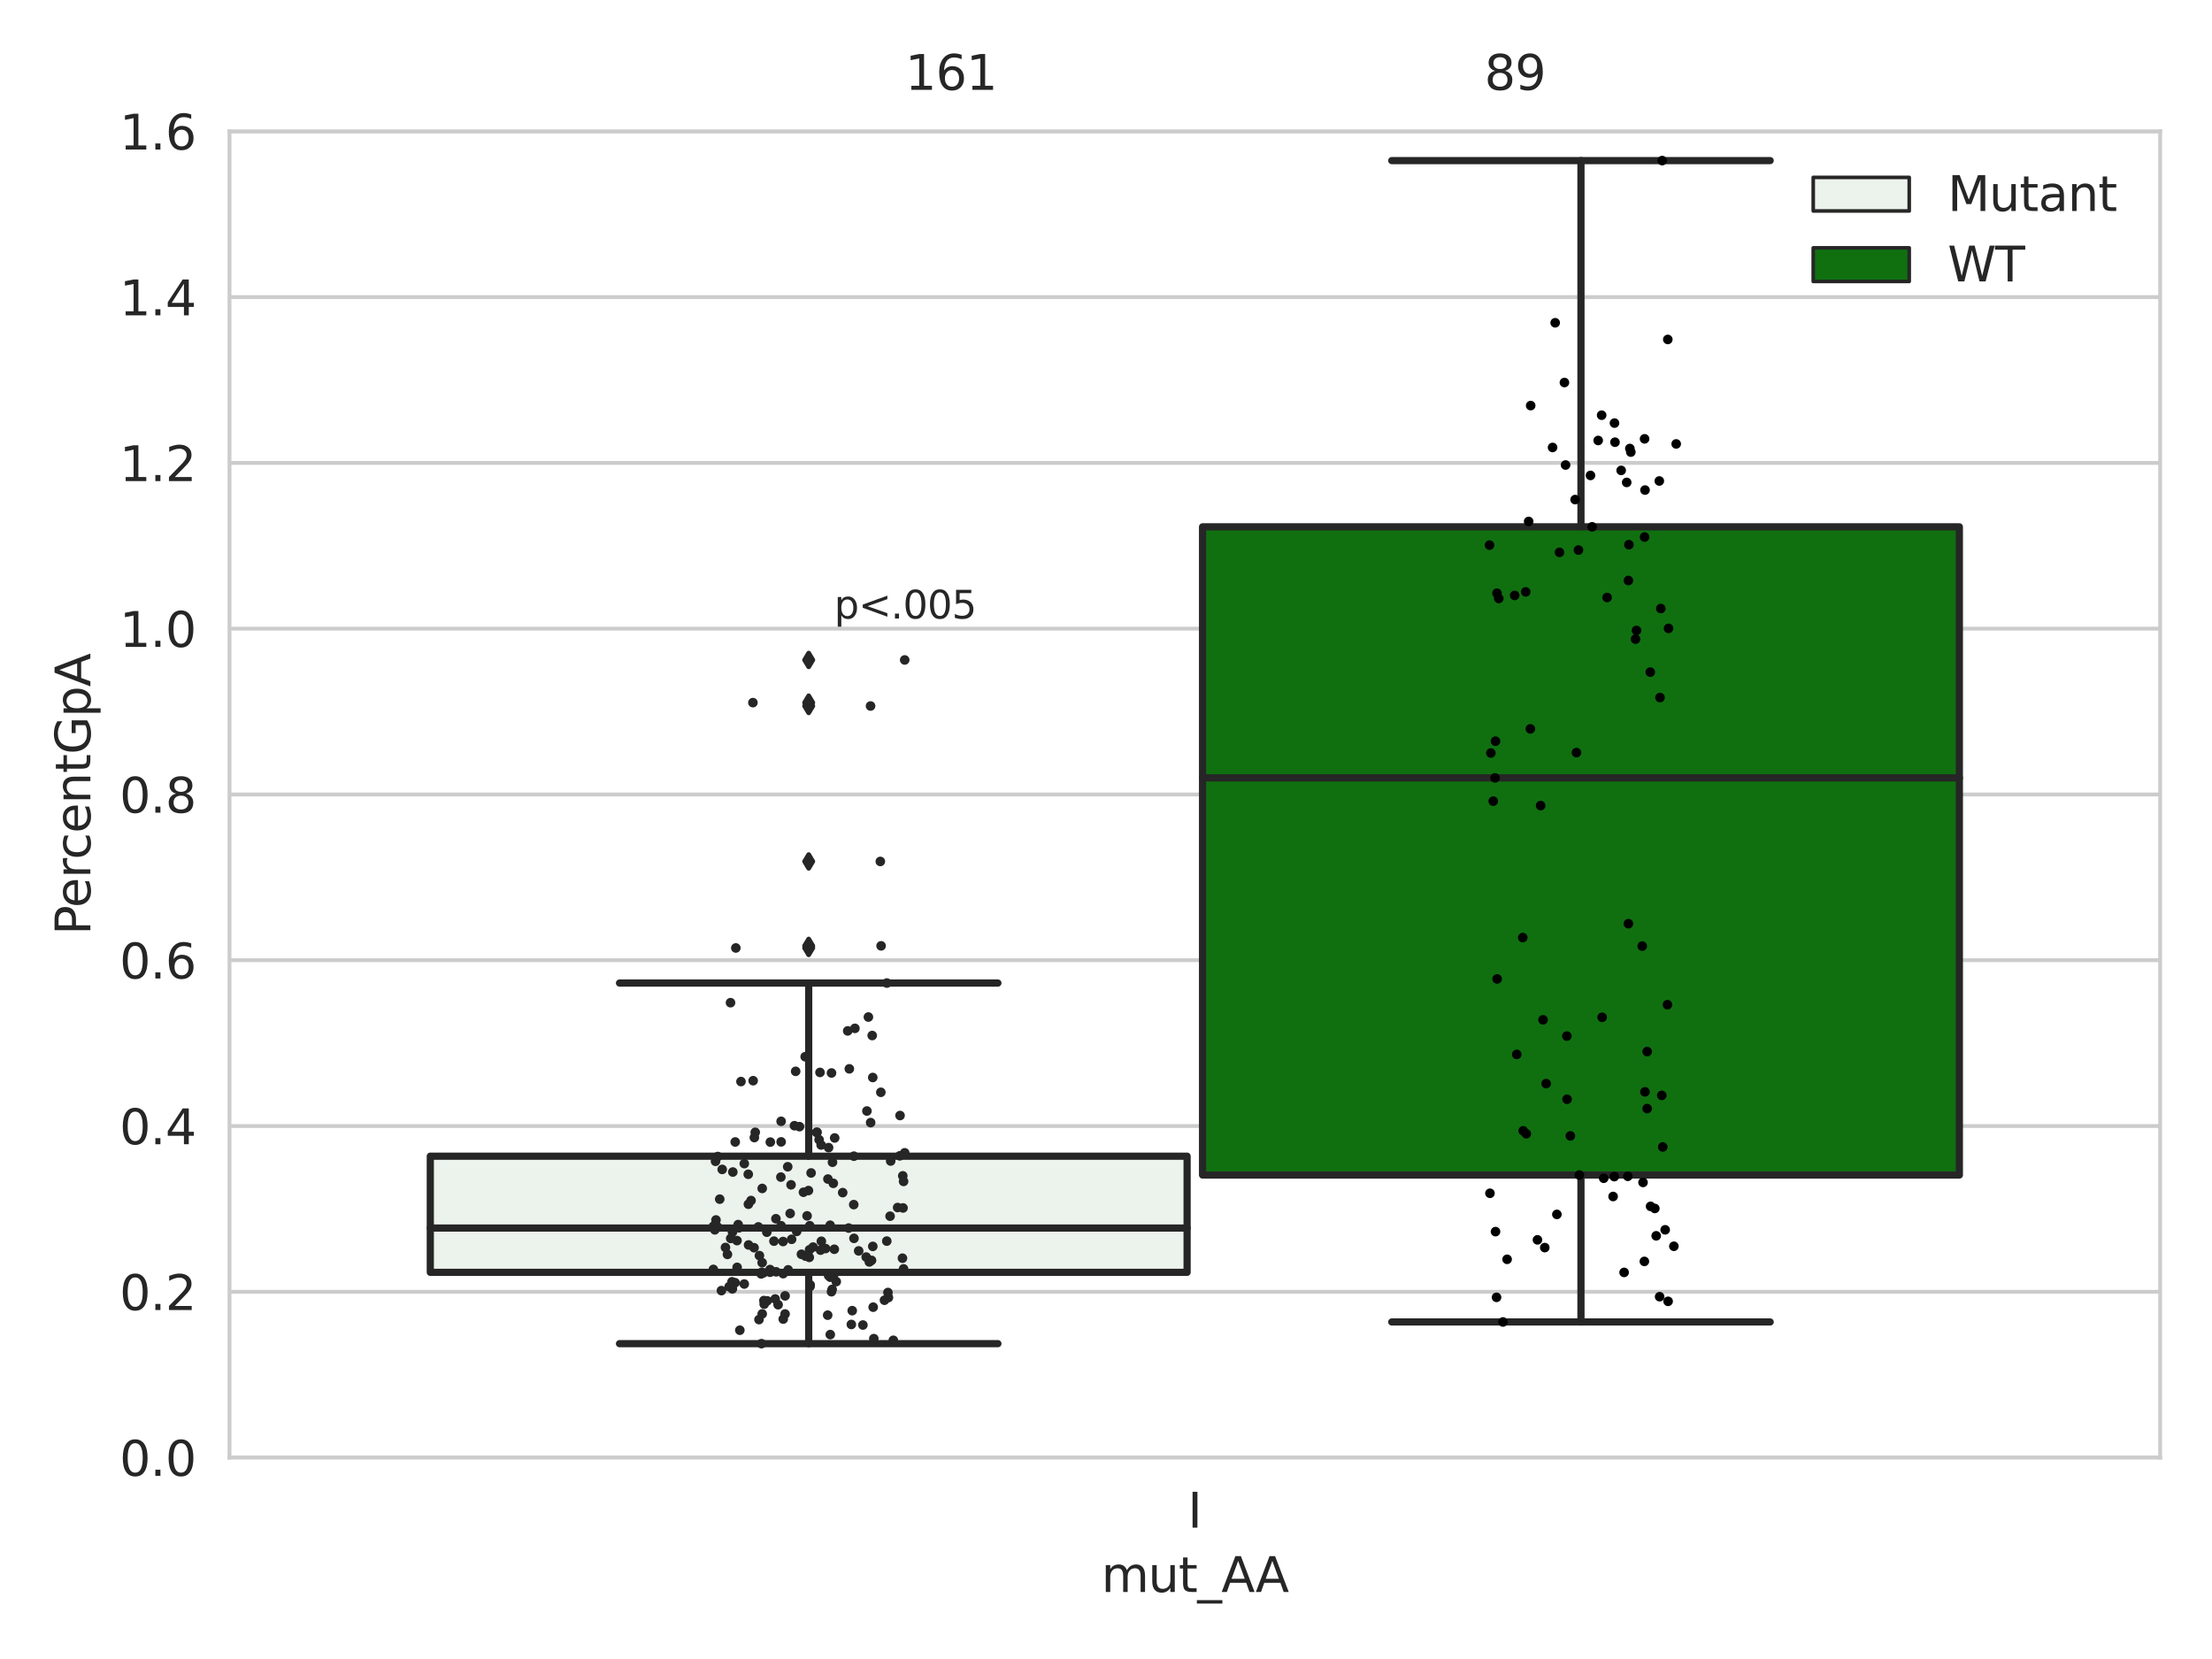 <?xml version="1.0" encoding="utf-8" standalone="no"?>
<!DOCTYPE svg PUBLIC "-//W3C//DTD SVG 1.1//EN"
  "http://www.w3.org/Graphics/SVG/1.1/DTD/svg11.dtd">
<svg xmlns:xlink="http://www.w3.org/1999/xlink" width="460.8pt" height="345.6pt" viewBox="0 0 460.8 345.6" xmlns="http://www.w3.org/2000/svg" version="1.1">
 <defs>
  <style type="text/css">*{stroke-linejoin: round; stroke-linecap: butt}</style>
 </defs>
 <g id="figure_1">
  <g id="patch_1">
   <path d="M 0 345.6 
L 460.8 345.6 
L 460.8 0 
L 0 0 
z
" style="fill: #ffffff"/>
  </g>
  <g id="axes_1">
   <g id="patch_2">
    <path d="M 47.81 303.64 
L 450 303.64 
L 450 27.354 
L 47.81 27.354 
z
" style="fill: #ffffff"/>
   </g>
   <g id="matplotlib.axis_1">
    <g id="xtick_1">
     <g id="text_1">
      <!-- I -->
      <g style="fill: #262626" transform="translate(247.43 318.238)scale(0.1 -0.1)">
       <defs>
        <path id="DejaVuSans-49" d="M 628 4666 
L 1259 4666 
L 1259 0 
L 628 0 
L 628 4666 
z
" transform="scale(0.016)"/>
       </defs>
       <use xlink:href="#DejaVuSans-49"/>
      </g>
     </g>
    </g>
    <g id="text_2">
     <!-- mut_AA -->
     <g style="fill: #262626" transform="translate(229.428 331.638)scale(0.1 -0.1)">
      <defs>
       <path id="DejaVuSans-6d" d="M 3328 2828 
Q 3544 3216 3844 3400 
Q 4144 3584 4550 3584 
Q 5097 3584 5394 3201 
Q 5691 2819 5691 2113 
L 5691 0 
L 5113 0 
L 5113 2094 
Q 5113 2597 4934 2840 
Q 4756 3084 4391 3084 
Q 3944 3084 3684 2787 
Q 3425 2491 3425 1978 
L 3425 0 
L 2847 0 
L 2847 2094 
Q 2847 2600 2669 2842 
Q 2491 3084 2119 3084 
Q 1678 3084 1418 2786 
Q 1159 2488 1159 1978 
L 1159 0 
L 581 0 
L 581 3500 
L 1159 3500 
L 1159 2956 
Q 1356 3278 1631 3431 
Q 1906 3584 2284 3584 
Q 2666 3584 2933 3390 
Q 3200 3197 3328 2828 
z
" transform="scale(0.016)"/>
       <path id="DejaVuSans-75" d="M 544 1381 
L 544 3500 
L 1119 3500 
L 1119 1403 
Q 1119 906 1312 657 
Q 1506 409 1894 409 
Q 2359 409 2629 706 
Q 2900 1003 2900 1516 
L 2900 3500 
L 3475 3500 
L 3475 0 
L 2900 0 
L 2900 538 
Q 2691 219 2414 64 
Q 2138 -91 1772 -91 
Q 1169 -91 856 284 
Q 544 659 544 1381 
z
M 1991 3584 
L 1991 3584 
z
" transform="scale(0.016)"/>
       <path id="DejaVuSans-74" d="M 1172 4494 
L 1172 3500 
L 2356 3500 
L 2356 3053 
L 1172 3053 
L 1172 1153 
Q 1172 725 1289 603 
Q 1406 481 1766 481 
L 2356 481 
L 2356 0 
L 1766 0 
Q 1100 0 847 248 
Q 594 497 594 1153 
L 594 3053 
L 172 3053 
L 172 3500 
L 594 3500 
L 594 4494 
L 1172 4494 
z
" transform="scale(0.016)"/>
       <path id="DejaVuSans-5f" d="M 3263 -1063 
L 3263 -1509 
L -63 -1509 
L -63 -1063 
L 3263 -1063 
z
" transform="scale(0.016)"/>
       <path id="DejaVuSans-41" d="M 2188 4044 
L 1331 1722 
L 3047 1722 
L 2188 4044 
z
M 1831 4666 
L 2547 4666 
L 4325 0 
L 3669 0 
L 3244 1197 
L 1141 1197 
L 716 0 
L 50 0 
L 1831 4666 
z
" transform="scale(0.016)"/>
      </defs>
      <use xlink:href="#DejaVuSans-6d"/>
      <use xlink:href="#DejaVuSans-75" x="97.412"/>
      <use xlink:href="#DejaVuSans-74" x="160.791"/>
      <use xlink:href="#DejaVuSans-5f" x="200"/>
      <use xlink:href="#DejaVuSans-41" x="250"/>
      <use xlink:href="#DejaVuSans-41" x="321.158"/>
     </g>
    </g>
   </g>
   <g id="matplotlib.axis_2">
    <g id="ytick_1">
     <g id="line2d_1">
      <path d="M 47.81 303.64 
L 450 303.64 
" clip-path="url(#pbbc60eb55d)" style="fill: none; stroke: #cccccc; stroke-width: 0.8; stroke-linecap: round"/>
     </g>
     <g id="text_3">
      <!-- 0.0 -->
      <g style="fill: #262626" transform="translate(24.907 307.439)scale(0.1 -0.1)">
       <defs>
        <path id="DejaVuSans-30" d="M 2034 4250 
Q 1547 4250 1301 3770 
Q 1056 3291 1056 2328 
Q 1056 1369 1301 889 
Q 1547 409 2034 409 
Q 2525 409 2770 889 
Q 3016 1369 3016 2328 
Q 3016 3291 2770 3770 
Q 2525 4250 2034 4250 
z
M 2034 4750 
Q 2819 4750 3233 4129 
Q 3647 3509 3647 2328 
Q 3647 1150 3233 529 
Q 2819 -91 2034 -91 
Q 1250 -91 836 529 
Q 422 1150 422 2328 
Q 422 3509 836 4129 
Q 1250 4750 2034 4750 
z
" transform="scale(0.016)"/>
        <path id="DejaVuSans-2e" d="M 684 794 
L 1344 794 
L 1344 0 
L 684 0 
L 684 794 
z
" transform="scale(0.016)"/>
       </defs>
       <use xlink:href="#DejaVuSans-30"/>
       <use xlink:href="#DejaVuSans-2e" x="63.623"/>
       <use xlink:href="#DejaVuSans-30" x="95.41"/>
      </g>
     </g>
    </g>
    <g id="ytick_2">
     <g id="line2d_2">
      <path d="M 47.81 269.104 
L 450 269.104 
" clip-path="url(#pbbc60eb55d)" style="fill: none; stroke: #cccccc; stroke-width: 0.8; stroke-linecap: round"/>
     </g>
     <g id="text_4">
      <!-- 0.2 -->
      <g style="fill: #262626" transform="translate(24.907 272.903)scale(0.1 -0.1)">
       <defs>
        <path id="DejaVuSans-32" d="M 1228 531 
L 3431 531 
L 3431 0 
L 469 0 
L 469 531 
Q 828 903 1448 1529 
Q 2069 2156 2228 2338 
Q 2531 2678 2651 2914 
Q 2772 3150 2772 3378 
Q 2772 3750 2511 3984 
Q 2250 4219 1831 4219 
Q 1534 4219 1204 4116 
Q 875 4013 500 3803 
L 500 4441 
Q 881 4594 1212 4672 
Q 1544 4750 1819 4750 
Q 2544 4750 2975 4387 
Q 3406 4025 3406 3419 
Q 3406 3131 3298 2873 
Q 3191 2616 2906 2266 
Q 2828 2175 2409 1742 
Q 1991 1309 1228 531 
z
" transform="scale(0.016)"/>
       </defs>
       <use xlink:href="#DejaVuSans-30"/>
       <use xlink:href="#DejaVuSans-2e" x="63.623"/>
       <use xlink:href="#DejaVuSans-32" x="95.41"/>
      </g>
     </g>
    </g>
    <g id="ytick_3">
     <g id="line2d_3">
      <path d="M 47.81 234.568 
L 450 234.568 
" clip-path="url(#pbbc60eb55d)" style="fill: none; stroke: #cccccc; stroke-width: 0.8; stroke-linecap: round"/>
     </g>
     <g id="text_5">
      <!-- 0.4 -->
      <g style="fill: #262626" transform="translate(24.907 238.368)scale(0.1 -0.1)">
       <defs>
        <path id="DejaVuSans-34" d="M 2419 4116 
L 825 1625 
L 2419 1625 
L 2419 4116 
z
M 2253 4666 
L 3047 4666 
L 3047 1625 
L 3713 1625 
L 3713 1100 
L 3047 1100 
L 3047 0 
L 2419 0 
L 2419 1100 
L 313 1100 
L 313 1709 
L 2253 4666 
z
" transform="scale(0.016)"/>
       </defs>
       <use xlink:href="#DejaVuSans-30"/>
       <use xlink:href="#DejaVuSans-2e" x="63.623"/>
       <use xlink:href="#DejaVuSans-34" x="95.41"/>
      </g>
     </g>
    </g>
    <g id="ytick_4">
     <g id="line2d_4">
      <path d="M 47.81 200.033 
L 450 200.033 
" clip-path="url(#pbbc60eb55d)" style="fill: none; stroke: #cccccc; stroke-width: 0.8; stroke-linecap: round"/>
     </g>
     <g id="text_6">
      <!-- 0.6 -->
      <g style="fill: #262626" transform="translate(24.907 203.832)scale(0.1 -0.1)">
       <defs>
        <path id="DejaVuSans-36" d="M 2113 2584 
Q 1688 2584 1439 2293 
Q 1191 2003 1191 1497 
Q 1191 994 1439 701 
Q 1688 409 2113 409 
Q 2538 409 2786 701 
Q 3034 994 3034 1497 
Q 3034 2003 2786 2293 
Q 2538 2584 2113 2584 
z
M 3366 4563 
L 3366 3988 
Q 3128 4100 2886 4159 
Q 2644 4219 2406 4219 
Q 1781 4219 1451 3797 
Q 1122 3375 1075 2522 
Q 1259 2794 1537 2939 
Q 1816 3084 2150 3084 
Q 2853 3084 3261 2657 
Q 3669 2231 3669 1497 
Q 3669 778 3244 343 
Q 2819 -91 2113 -91 
Q 1303 -91 875 529 
Q 447 1150 447 2328 
Q 447 3434 972 4092 
Q 1497 4750 2381 4750 
Q 2619 4750 2861 4703 
Q 3103 4656 3366 4563 
z
" transform="scale(0.016)"/>
       </defs>
       <use xlink:href="#DejaVuSans-30"/>
       <use xlink:href="#DejaVuSans-2e" x="63.623"/>
       <use xlink:href="#DejaVuSans-36" x="95.41"/>
      </g>
     </g>
    </g>
    <g id="ytick_5">
     <g id="line2d_5">
      <path d="M 47.81 165.497 
L 450 165.497 
" clip-path="url(#pbbc60eb55d)" style="fill: none; stroke: #cccccc; stroke-width: 0.8; stroke-linecap: round"/>
     </g>
     <g id="text_7">
      <!-- 0.8 -->
      <g style="fill: #262626" transform="translate(24.907 169.296)scale(0.1 -0.1)">
       <defs>
        <path id="DejaVuSans-38" d="M 2034 2216 
Q 1584 2216 1326 1975 
Q 1069 1734 1069 1313 
Q 1069 891 1326 650 
Q 1584 409 2034 409 
Q 2484 409 2743 651 
Q 3003 894 3003 1313 
Q 3003 1734 2745 1975 
Q 2488 2216 2034 2216 
z
M 1403 2484 
Q 997 2584 770 2862 
Q 544 3141 544 3541 
Q 544 4100 942 4425 
Q 1341 4750 2034 4750 
Q 2731 4750 3128 4425 
Q 3525 4100 3525 3541 
Q 3525 3141 3298 2862 
Q 3072 2584 2669 2484 
Q 3125 2378 3379 2068 
Q 3634 1759 3634 1313 
Q 3634 634 3220 271 
Q 2806 -91 2034 -91 
Q 1263 -91 848 271 
Q 434 634 434 1313 
Q 434 1759 690 2068 
Q 947 2378 1403 2484 
z
M 1172 3481 
Q 1172 3119 1398 2916 
Q 1625 2713 2034 2713 
Q 2441 2713 2670 2916 
Q 2900 3119 2900 3481 
Q 2900 3844 2670 4047 
Q 2441 4250 2034 4250 
Q 1625 4250 1398 4047 
Q 1172 3844 1172 3481 
z
" transform="scale(0.016)"/>
       </defs>
       <use xlink:href="#DejaVuSans-30"/>
       <use xlink:href="#DejaVuSans-2e" x="63.623"/>
       <use xlink:href="#DejaVuSans-38" x="95.41"/>
      </g>
     </g>
    </g>
    <g id="ytick_6">
     <g id="line2d_6">
      <path d="M 47.81 130.961 
L 450 130.961 
" clip-path="url(#pbbc60eb55d)" style="fill: none; stroke: #cccccc; stroke-width: 0.8; stroke-linecap: round"/>
     </g>
     <g id="text_8">
      <!-- 1.0 -->
      <g style="fill: #262626" transform="translate(24.907 134.76)scale(0.1 -0.1)">
       <defs>
        <path id="DejaVuSans-31" d="M 794 531 
L 1825 531 
L 1825 4091 
L 703 3866 
L 703 4441 
L 1819 4666 
L 2450 4666 
L 2450 531 
L 3481 531 
L 3481 0 
L 794 0 
L 794 531 
z
" transform="scale(0.016)"/>
       </defs>
       <use xlink:href="#DejaVuSans-31"/>
       <use xlink:href="#DejaVuSans-2e" x="63.623"/>
       <use xlink:href="#DejaVuSans-30" x="95.41"/>
      </g>
     </g>
    </g>
    <g id="ytick_7">
     <g id="line2d_7">
      <path d="M 47.81 96.425 
L 450 96.425 
" clip-path="url(#pbbc60eb55d)" style="fill: none; stroke: #cccccc; stroke-width: 0.8; stroke-linecap: round"/>
     </g>
     <g id="text_9">
      <!-- 1.2 -->
      <g style="fill: #262626" transform="translate(24.907 100.225)scale(0.1 -0.1)">
       <use xlink:href="#DejaVuSans-31"/>
       <use xlink:href="#DejaVuSans-2e" x="63.623"/>
       <use xlink:href="#DejaVuSans-32" x="95.41"/>
      </g>
     </g>
    </g>
    <g id="ytick_8">
     <g id="line2d_8">
      <path d="M 47.81 61.89 
L 450 61.89 
" clip-path="url(#pbbc60eb55d)" style="fill: none; stroke: #cccccc; stroke-width: 0.8; stroke-linecap: round"/>
     </g>
     <g id="text_10">
      <!-- 1.4 -->
      <g style="fill: #262626" transform="translate(24.907 65.689)scale(0.1 -0.1)">
       <use xlink:href="#DejaVuSans-31"/>
       <use xlink:href="#DejaVuSans-2e" x="63.623"/>
       <use xlink:href="#DejaVuSans-34" x="95.41"/>
      </g>
     </g>
    </g>
    <g id="ytick_9">
     <g id="line2d_9">
      <path d="M 47.81 27.354 
L 450 27.354 
" clip-path="url(#pbbc60eb55d)" style="fill: none; stroke: #cccccc; stroke-width: 0.8; stroke-linecap: round"/>
     </g>
     <g id="text_11">
      <!-- 1.6 -->
      <g style="fill: #262626" transform="translate(24.907 31.153)scale(0.1 -0.1)">
       <use xlink:href="#DejaVuSans-31"/>
       <use xlink:href="#DejaVuSans-2e" x="63.623"/>
       <use xlink:href="#DejaVuSans-36" x="95.41"/>
      </g>
     </g>
    </g>
    <g id="text_12">
     <!-- PercentGpA -->
     <g style="fill: #262626" transform="translate(18.827 194.774)rotate(-90)scale(0.1 -0.1)">
      <defs>
       <path id="DejaVuSans-50" d="M 1259 4147 
L 1259 2394 
L 2053 2394 
Q 2494 2394 2734 2622 
Q 2975 2850 2975 3272 
Q 2975 3691 2734 3919 
Q 2494 4147 2053 4147 
L 1259 4147 
z
M 628 4666 
L 2053 4666 
Q 2838 4666 3239 4311 
Q 3641 3956 3641 3272 
Q 3641 2581 3239 2228 
Q 2838 1875 2053 1875 
L 1259 1875 
L 1259 0 
L 628 0 
L 628 4666 
z
" transform="scale(0.016)"/>
       <path id="DejaVuSans-65" d="M 3597 1894 
L 3597 1613 
L 953 1613 
Q 991 1019 1311 708 
Q 1631 397 2203 397 
Q 2534 397 2845 478 
Q 3156 559 3463 722 
L 3463 178 
Q 3153 47 2828 -22 
Q 2503 -91 2169 -91 
Q 1331 -91 842 396 
Q 353 884 353 1716 
Q 353 2575 817 3079 
Q 1281 3584 2069 3584 
Q 2775 3584 3186 3129 
Q 3597 2675 3597 1894 
z
M 3022 2063 
Q 3016 2534 2758 2815 
Q 2500 3097 2075 3097 
Q 1594 3097 1305 2825 
Q 1016 2553 972 2059 
L 3022 2063 
z
" transform="scale(0.016)"/>
       <path id="DejaVuSans-72" d="M 2631 2963 
Q 2534 3019 2420 3045 
Q 2306 3072 2169 3072 
Q 1681 3072 1420 2755 
Q 1159 2438 1159 1844 
L 1159 0 
L 581 0 
L 581 3500 
L 1159 3500 
L 1159 2956 
Q 1341 3275 1631 3429 
Q 1922 3584 2338 3584 
Q 2397 3584 2469 3576 
Q 2541 3569 2628 3553 
L 2631 2963 
z
" transform="scale(0.016)"/>
       <path id="DejaVuSans-63" d="M 3122 3366 
L 3122 2828 
Q 2878 2963 2633 3030 
Q 2388 3097 2138 3097 
Q 1578 3097 1268 2742 
Q 959 2388 959 1747 
Q 959 1106 1268 751 
Q 1578 397 2138 397 
Q 2388 397 2633 464 
Q 2878 531 3122 666 
L 3122 134 
Q 2881 22 2623 -34 
Q 2366 -91 2075 -91 
Q 1284 -91 818 406 
Q 353 903 353 1747 
Q 353 2603 823 3093 
Q 1294 3584 2113 3584 
Q 2378 3584 2631 3529 
Q 2884 3475 3122 3366 
z
" transform="scale(0.016)"/>
       <path id="DejaVuSans-6e" d="M 3513 2113 
L 3513 0 
L 2938 0 
L 2938 2094 
Q 2938 2591 2744 2837 
Q 2550 3084 2163 3084 
Q 1697 3084 1428 2787 
Q 1159 2491 1159 1978 
L 1159 0 
L 581 0 
L 581 3500 
L 1159 3500 
L 1159 2956 
Q 1366 3272 1645 3428 
Q 1925 3584 2291 3584 
Q 2894 3584 3203 3211 
Q 3513 2838 3513 2113 
z
" transform="scale(0.016)"/>
       <path id="DejaVuSans-47" d="M 3809 666 
L 3809 1919 
L 2778 1919 
L 2778 2438 
L 4434 2438 
L 4434 434 
Q 4069 175 3628 42 
Q 3188 -91 2688 -91 
Q 1594 -91 976 548 
Q 359 1188 359 2328 
Q 359 3472 976 4111 
Q 1594 4750 2688 4750 
Q 3144 4750 3555 4637 
Q 3966 4525 4313 4306 
L 4313 3634 
Q 3963 3931 3569 4081 
Q 3175 4231 2741 4231 
Q 1884 4231 1454 3753 
Q 1025 3275 1025 2328 
Q 1025 1384 1454 906 
Q 1884 428 2741 428 
Q 3075 428 3337 486 
Q 3600 544 3809 666 
z
" transform="scale(0.016)"/>
       <path id="DejaVuSans-70" d="M 1159 525 
L 1159 -1331 
L 581 -1331 
L 581 3500 
L 1159 3500 
L 1159 2969 
Q 1341 3281 1617 3432 
Q 1894 3584 2278 3584 
Q 2916 3584 3314 3078 
Q 3713 2572 3713 1747 
Q 3713 922 3314 415 
Q 2916 -91 2278 -91 
Q 1894 -91 1617 61 
Q 1341 213 1159 525 
z
M 3116 1747 
Q 3116 2381 2855 2742 
Q 2594 3103 2138 3103 
Q 1681 3103 1420 2742 
Q 1159 2381 1159 1747 
Q 1159 1113 1420 752 
Q 1681 391 2138 391 
Q 2594 391 2855 752 
Q 3116 1113 3116 1747 
z
" transform="scale(0.016)"/>
      </defs>
      <use xlink:href="#DejaVuSans-50"/>
      <use xlink:href="#DejaVuSans-65" x="56.678"/>
      <use xlink:href="#DejaVuSans-72" x="118.201"/>
      <use xlink:href="#DejaVuSans-63" x="157.064"/>
      <use xlink:href="#DejaVuSans-65" x="212.045"/>
      <use xlink:href="#DejaVuSans-6e" x="273.568"/>
      <use xlink:href="#DejaVuSans-74" x="336.947"/>
      <use xlink:href="#DejaVuSans-47" x="376.156"/>
      <use xlink:href="#DejaVuSans-70" x="453.646"/>
      <use xlink:href="#DejaVuSans-41" x="517.123"/>
     </g>
    </g>
   </g>
   <g id="patch_3">
    <path d="M 89.638 265.049 
L 247.296 265.049 
L 247.296 240.854 
L 89.638 240.854 
L 89.638 265.049 
z
" clip-path="url(#pbbc60eb55d)" style="fill: #ecf2ec; stroke: #262626; stroke-width: 1.5; stroke-linejoin: miter"/>
   </g>
   <g id="patch_4">
    <path d="M 250.514 244.781 
L 408.172 244.781 
L 408.172 109.747 
L 250.514 109.747 
L 250.514 244.781 
z
" clip-path="url(#pbbc60eb55d)" style="fill: #107010; stroke: #262626; stroke-width: 1.5; stroke-linejoin: miter"/>
   </g>
   <g id="patch_5">
    <path d="M 248.905 303.64 
L 248.905 303.64 
L 248.905 303.64 
L 248.905 303.64 
z
" clip-path="url(#pbbc60eb55d)" style="fill: #ecf2ec; stroke: #262626; stroke-width: 0.75; stroke-linejoin: miter"/>
   </g>
   <g id="patch_6">
    <path d="M 248.905 303.64 
L 248.905 303.64 
L 248.905 303.64 
L 248.905 303.64 
z
" clip-path="url(#pbbc60eb55d)" style="fill: #107010; stroke: #262626; stroke-width: 0.75; stroke-linejoin: miter"/>
   </g>
   <g id="PathCollection_1"/>
   <g id="PathCollection_2"/>
   <g id="line2d_10">
    <path d="M 168.467 265.049 
L 168.467 279.91 
" clip-path="url(#pbbc60eb55d)" style="fill: none; stroke: #262626; stroke-width: 1.5; stroke-linecap: round"/>
   </g>
   <g id="line2d_11">
    <path d="M 168.467 240.854 
L 168.467 204.786 
" clip-path="url(#pbbc60eb55d)" style="fill: none; stroke: #262626; stroke-width: 1.5; stroke-linecap: round"/>
   </g>
   <g id="line2d_12">
    <path d="M 129.052 279.91 
L 207.882 279.91 
" clip-path="url(#pbbc60eb55d)" style="fill: none; stroke: #262626; stroke-width: 1.5; stroke-linecap: round"/>
   </g>
   <g id="line2d_13">
    <path d="M 129.052 204.786 
L 207.882 204.786 
" clip-path="url(#pbbc60eb55d)" style="fill: none; stroke: #262626; stroke-width: 1.5; stroke-linecap: round"/>
   </g>
   <g id="line2d_14">
    <defs>
     <path id="m14baab0a1c" d="M -0 1.414 
L 0.849 0 
L 0 -1.414 
L -0.849 -0 
z
" style="stroke: #262626; stroke-linejoin: miter"/>
    </defs>
    <g clip-path="url(#pbbc60eb55d)">
     <use xlink:href="#m14baab0a1c" x="168.467" y="137.48" style="fill: #262626; stroke: #262626; stroke-linejoin: miter"/>
     <use xlink:href="#m14baab0a1c" x="168.467" y="146.371" style="fill: #262626; stroke: #262626; stroke-linejoin: miter"/>
     <use xlink:href="#m14baab0a1c" x="168.467" y="197.038" style="fill: #262626; stroke: #262626; stroke-linejoin: miter"/>
     <use xlink:href="#m14baab0a1c" x="168.467" y="179.454" style="fill: #262626; stroke: #262626; stroke-linejoin: miter"/>
     <use xlink:href="#m14baab0a1c" x="168.467" y="197.478" style="fill: #262626; stroke: #262626; stroke-linejoin: miter"/>
     <use xlink:href="#m14baab0a1c" x="168.467" y="147.074" style="fill: #262626; stroke: #262626; stroke-linejoin: miter"/>
    </g>
   </g>
   <g id="line2d_15">
    <path d="M 329.343 244.781 
L 329.343 275.391 
" clip-path="url(#pbbc60eb55d)" style="fill: none; stroke: #262626; stroke-width: 1.5; stroke-linecap: round"/>
   </g>
   <g id="line2d_16">
    <path d="M 329.343 109.747 
L 329.343 33.455 
" clip-path="url(#pbbc60eb55d)" style="fill: none; stroke: #262626; stroke-width: 1.5; stroke-linecap: round"/>
   </g>
   <g id="line2d_17">
    <path d="M 289.928 275.391 
L 368.758 275.391 
" clip-path="url(#pbbc60eb55d)" style="fill: none; stroke: #262626; stroke-width: 1.5; stroke-linecap: round"/>
   </g>
   <g id="line2d_18">
    <path d="M 289.928 33.455 
L 368.758 33.455 
" clip-path="url(#pbbc60eb55d)" style="fill: none; stroke: #262626; stroke-width: 1.5; stroke-linecap: round"/>
   </g>
   <g id="line2d_19"/>
   <g id="line2d_20">
    <path d="M 89.638 255.826 
L 247.296 255.826 
" clip-path="url(#pbbc60eb55d)" style="fill: none; stroke: #262626; stroke-width: 1.5; stroke-linecap: round"/>
   </g>
   <g id="line2d_21">
    <path d="M 250.514 162.048 
L 408.172 162.048 
" clip-path="url(#pbbc60eb55d)" style="fill: none; stroke: #262626; stroke-width: 1.5; stroke-linecap: round"/>
   </g>
   <g id="patch_7">
    <path d="M 47.81 303.64 
L 47.81 27.354 
" style="fill: none; stroke: #cccccc; stroke-width: 0.8; stroke-linejoin: miter; stroke-linecap: square"/>
   </g>
   <g id="patch_8">
    <path d="M 450 303.64 
L 450 27.354 
" style="fill: none; stroke: #cccccc; stroke-width: 0.8; stroke-linejoin: miter; stroke-linecap: square"/>
   </g>
   <g id="patch_9">
    <path d="M 47.81 303.64 
L 450 303.64 
" style="fill: none; stroke: #cccccc; stroke-width: 0.8; stroke-linejoin: miter; stroke-linecap: square"/>
   </g>
   <g id="patch_10">
    <path d="M 47.81 27.354 
L 450 27.354 
" style="fill: none; stroke: #cccccc; stroke-width: 0.8; stroke-linejoin: miter; stroke-linecap: square"/>
   </g>
   <g id="PathCollection_3">
    <defs>
     <path id="C0_0_da383ee96d" d="M 0 1 
C 0.265 1 0.52 0.895 0.707 0.707 
C 0.895 0.52 1 0.265 1 -0 
C 1 -0.265 0.895 -0.52 0.707 -0.707 
C 0.52 -0.895 0.265 -1 0 -1 
C -0.265 -1 -0.52 -0.895 -0.707 -0.707 
C -0.895 -0.52 -1 -0.265 -1 0 
C -1 0.265 -0.895 0.52 -0.707 0.707 
C -0.52 0.895 -0.265 1 0 1 
z
"/>
    </defs>
    <g clip-path="url(#pbbc60eb55d)">
     <use xlink:href="#C0_0_da383ee96d" x="168.768" y="267.664" style="fill: #262626"/>
    </g>
    <g clip-path="url(#pbbc60eb55d)">
     <use xlink:href="#C0_0_da383ee96d" x="168.967" y="244.346" style="fill: #262626"/>
    </g>
    <g clip-path="url(#pbbc60eb55d)">
     <use xlink:href="#C0_0_da383ee96d" x="155.942" y="259.347" style="fill: #262626"/>
    </g>
    <g clip-path="url(#pbbc60eb55d)">
     <use xlink:href="#C0_0_da383ee96d" x="161.676" y="264.938" style="fill: #262626"/>
    </g>
    <g clip-path="url(#pbbc60eb55d)">
     <use xlink:href="#C0_0_da383ee96d" x="173.35" y="268.606" style="fill: #262626"/>
    </g>
    <g clip-path="url(#pbbc60eb55d)">
     <use xlink:href="#C0_0_da383ee96d" x="164.606" y="252.793" style="fill: #262626"/>
    </g>
    <g clip-path="url(#pbbc60eb55d)">
     <use xlink:href="#C0_0_da383ee96d" x="188.118" y="251.637" style="fill: #262626"/>
    </g>
    <g clip-path="url(#pbbc60eb55d)">
     <use xlink:href="#C0_0_da383ee96d" x="173.211" y="269.089" style="fill: #262626"/>
    </g>
    <g clip-path="url(#pbbc60eb55d)">
     <use xlink:href="#C0_0_da383ee96d" x="159.744" y="256.688" style="fill: #262626"/>
    </g>
    <g clip-path="url(#pbbc60eb55d)">
     <use xlink:href="#C0_0_da383ee96d" x="151.895" y="268.029" style="fill: #262626"/>
    </g>
    <g clip-path="url(#pbbc60eb55d)">
     <use xlink:href="#C0_0_da383ee96d" x="172.935" y="255.238" style="fill: #262626"/>
    </g>
    <g clip-path="url(#pbbc60eb55d)">
     <use xlink:href="#C0_0_da383ee96d" x="150.287" y="268.857" style="fill: #262626"/>
    </g>
    <g clip-path="url(#pbbc60eb55d)">
     <use xlink:href="#C0_0_da383ee96d" x="159.139" y="270.931" style="fill: #262626"/>
    </g>
    <g clip-path="url(#pbbc60eb55d)">
     <use xlink:href="#C0_0_da383ee96d" x="180.903" y="211.867" style="fill: #262626"/>
    </g>
    <g clip-path="url(#pbbc60eb55d)">
     <use xlink:href="#C0_0_da383ee96d" x="152.219" y="257.99" style="fill: #262626"/>
    </g>
    <g clip-path="url(#pbbc60eb55d)">
     <use xlink:href="#C0_0_da383ee96d" x="176.933" y="222.66" style="fill: #262626"/>
    </g>
    <g clip-path="url(#pbbc60eb55d)">
     <use xlink:href="#C0_0_da383ee96d" x="158.782" y="273.708" style="fill: #262626"/>
    </g>
    <g clip-path="url(#pbbc60eb55d)">
     <use xlink:href="#C0_0_da383ee96d" x="164.908" y="258.169" style="fill: #262626"/>
    </g>
    <g clip-path="url(#pbbc60eb55d)">
     <use xlink:href="#C0_0_da383ee96d" x="149.933" y="249.806" style="fill: #262626"/>
    </g>
    <g clip-path="url(#pbbc60eb55d)">
     <use xlink:href="#C0_0_da383ee96d" x="158.203" y="261.566" style="fill: #262626"/>
    </g>
    <g clip-path="url(#pbbc60eb55d)">
     <use xlink:href="#C0_0_da383ee96d" x="149.445" y="255.569" style="fill: #262626"/>
    </g>
    <g clip-path="url(#pbbc60eb55d)">
     <use xlink:href="#C0_0_da383ee96d" x="181.097" y="262.883" style="fill: #262626"/>
    </g>
    <g clip-path="url(#pbbc60eb55d)">
     <use xlink:href="#C0_0_da383ee96d" x="171.058" y="238.523" style="fill: #262626"/>
    </g>
    <g clip-path="url(#pbbc60eb55d)">
     <use xlink:href="#C0_0_da383ee96d" x="151.129" y="259.87" style="fill: #262626"/>
    </g>
    <g clip-path="url(#pbbc60eb55d)">
     <use xlink:href="#C0_0_da383ee96d" x="167.801" y="261.673" style="fill: #262626"/>
    </g>
    <g clip-path="url(#pbbc60eb55d)">
     <use xlink:href="#C0_0_da383ee96d" x="166.951" y="261.288" style="fill: #262626"/>
    </g>
    <g clip-path="url(#pbbc60eb55d)">
     <use xlink:href="#C0_0_da383ee96d" x="162.717" y="255.344" style="fill: #262626"/>
    </g>
    <g clip-path="url(#pbbc60eb55d)">
     <use xlink:href="#C0_0_da383ee96d" x="170.934" y="260.427" style="fill: #262626"/>
    </g>
    <g clip-path="url(#pbbc60eb55d)">
     <use xlink:href="#C0_0_da383ee96d" x="168.131" y="253.287" style="fill: #262626"/>
    </g>
    <g clip-path="url(#pbbc60eb55d)">
     <use xlink:href="#C0_0_da383ee96d" x="188.467" y="240.154" style="fill: #262626"/>
    </g>
    <g clip-path="url(#pbbc60eb55d)">
     <use xlink:href="#C0_0_da383ee96d" x="170.634" y="237.431" style="fill: #262626"/>
    </g>
    <g clip-path="url(#pbbc60eb55d)">
     <use xlink:href="#C0_0_da383ee96d" x="148.91" y="256.193" style="fill: #262626"/>
    </g>
    <g clip-path="url(#pbbc60eb55d)">
     <use xlink:href="#C0_0_da383ee96d" x="172.42" y="273.973" style="fill: #262626"/>
    </g>
    <g clip-path="url(#pbbc60eb55d)">
     <use xlink:href="#C0_0_da383ee96d" x="185.546" y="241.861" style="fill: #262626"/>
    </g>
    <g clip-path="url(#pbbc60eb55d)">
     <use xlink:href="#C0_0_da383ee96d" x="163.163" y="274.788" style="fill: #262626"/>
    </g>
    <g clip-path="url(#pbbc60eb55d)">
     <use xlink:href="#C0_0_da383ee96d" x="162.722" y="233.592" style="fill: #262626"/>
    </g>
    <g clip-path="url(#pbbc60eb55d)">
     <use xlink:href="#C0_0_da383ee96d" x="148.627" y="255.443" style="fill: #262626"/>
    </g>
    <g clip-path="url(#pbbc60eb55d)">
     <use xlink:href="#C0_0_da383ee96d" x="159.82" y="270.989" style="fill: #262626"/>
    </g>
    <g clip-path="url(#pbbc60eb55d)">
     <use xlink:href="#C0_0_da383ee96d" x="173.662" y="265.632" style="fill: #262626"/>
    </g>
    <g clip-path="url(#pbbc60eb55d)">
     <use xlink:href="#C0_0_da383ee96d" x="181.9" y="272.308" style="fill: #262626"/>
    </g>
    <g clip-path="url(#pbbc60eb55d)">
     <use xlink:href="#C0_0_da383ee96d" x="148.608" y="264.441" style="fill: #262626"/>
    </g>
    <g clip-path="url(#pbbc60eb55d)">
     <use xlink:href="#C0_0_da383ee96d" x="177.535" y="273.036" style="fill: #262626"/>
    </g>
    <g clip-path="url(#pbbc60eb55d)">
     <use xlink:href="#C0_0_da383ee96d" x="173.8" y="260.243" style="fill: #262626"/>
    </g>
    <g clip-path="url(#pbbc60eb55d)">
     <use xlink:href="#C0_0_da383ee96d" x="168.414" y="248.013" style="fill: #262626"/>
    </g>
    <g clip-path="url(#pbbc60eb55d)">
     <use xlink:href="#C0_0_da383ee96d" x="158.677" y="265.049" style="fill: #262626"/>
    </g>
    <g clip-path="url(#pbbc60eb55d)">
     <use xlink:href="#C0_0_da383ee96d" x="172.609" y="239.07" style="fill: #262626"/>
    </g>
    <g clip-path="url(#pbbc60eb55d)">
     <use xlink:href="#C0_0_da383ee96d" x="154.359" y="225.308" style="fill: #262626"/>
    </g>
    <g clip-path="url(#pbbc60eb55d)">
     <use xlink:href="#C0_0_da383ee96d" x="163.548" y="269.951" style="fill: #262626"/>
    </g>
    <g clip-path="url(#pbbc60eb55d)">
     <use xlink:href="#C0_0_da383ee96d" x="159.021" y="265.165" style="fill: #262626"/>
    </g>
    <g clip-path="url(#pbbc60eb55d)">
     <use xlink:href="#C0_0_da383ee96d" x="161.489" y="270.595" style="fill: #262626"/>
    </g>
    <g clip-path="url(#pbbc60eb55d)">
     <use xlink:href="#C0_0_da383ee96d" x="165.75" y="223.176" style="fill: #262626"/>
    </g>
    <g clip-path="url(#pbbc60eb55d)">
     <use xlink:href="#C0_0_da383ee96d" x="162.726" y="237.872" style="fill: #262626"/>
    </g>
    <g clip-path="url(#pbbc60eb55d)">
     <use xlink:href="#C0_0_da383ee96d" x="158.558" y="265.371" style="fill: #262626"/>
    </g>
    <g clip-path="url(#pbbc60eb55d)">
     <use xlink:href="#C0_0_da383ee96d" x="151.541" y="261.315" style="fill: #262626"/>
    </g>
    <g clip-path="url(#pbbc60eb55d)">
     <use xlink:href="#C0_0_da383ee96d" x="186.097" y="279.208" style="fill: #262626"/>
    </g>
    <g clip-path="url(#pbbc60eb55d)">
     <use xlink:href="#C0_0_da383ee96d" x="181.815" y="224.462" style="fill: #262626"/>
    </g>
    <g clip-path="url(#pbbc60eb55d)">
     <use xlink:href="#C0_0_da383ee96d" x="188.466" y="137.48" style="fill: #262626"/>
    </g>
    <g clip-path="url(#pbbc60eb55d)">
     <use xlink:href="#C0_0_da383ee96d" x="168.585" y="261.934" style="fill: #262626"/>
    </g>
    <g clip-path="url(#pbbc60eb55d)">
     <use xlink:href="#C0_0_da383ee96d" x="160.417" y="264.474" style="fill: #262626"/>
    </g>
    <g clip-path="url(#pbbc60eb55d)">
     <use xlink:href="#C0_0_da383ee96d" x="153.141" y="267.217" style="fill: #262626"/>
    </g>
    <g clip-path="url(#pbbc60eb55d)">
     <use xlink:href="#C0_0_da383ee96d" x="184.735" y="258.544" style="fill: #262626"/>
    </g>
    <g clip-path="url(#pbbc60eb55d)">
     <use xlink:href="#C0_0_da383ee96d" x="181.82" y="259.646" style="fill: #262626"/>
    </g>
    <g clip-path="url(#pbbc60eb55d)">
     <use xlink:href="#C0_0_da383ee96d" x="163.149" y="265.324" style="fill: #262626"/>
    </g>
    <g clip-path="url(#pbbc60eb55d)">
     <use xlink:href="#C0_0_da383ee96d" x="181.371" y="233.858" style="fill: #262626"/>
    </g>
    <g clip-path="url(#pbbc60eb55d)">
     <use xlink:href="#C0_0_da383ee96d" x="167.378" y="248.368" style="fill: #262626"/>
    </g>
    <g clip-path="url(#pbbc60eb55d)">
     <use xlink:href="#C0_0_da383ee96d" x="156.894" y="225.129" style="fill: #262626"/>
    </g>
    <g clip-path="url(#pbbc60eb55d)">
     <use xlink:href="#C0_0_da383ee96d" x="175.549" y="248.445" style="fill: #262626"/>
    </g>
    <g clip-path="url(#pbbc60eb55d)">
     <use xlink:href="#C0_0_da383ee96d" x="153.557" y="264.015" style="fill: #262626"/>
    </g>
    <g clip-path="url(#pbbc60eb55d)">
     <use xlink:href="#C0_0_da383ee96d" x="178.095" y="214.225" style="fill: #262626"/>
    </g>
    <g clip-path="url(#pbbc60eb55d)">
     <use xlink:href="#C0_0_da383ee96d" x="188.068" y="244.951" style="fill: #262626"/>
    </g>
    <g clip-path="url(#pbbc60eb55d)">
     <use xlink:href="#C0_0_da383ee96d" x="153.956" y="255.772" style="fill: #262626"/>
    </g>
    <g clip-path="url(#pbbc60eb55d)">
     <use xlink:href="#C0_0_da383ee96d" x="155.874" y="244.622" style="fill: #262626"/>
    </g>
    <g clip-path="url(#pbbc60eb55d)">
     <use xlink:href="#C0_0_da383ee96d" x="165.966" y="256.525" style="fill: #262626"/>
    </g>
    <g clip-path="url(#pbbc60eb55d)">
     <use xlink:href="#C0_0_da383ee96d" x="157.147" y="236.976" style="fill: #262626"/>
    </g>
    <g clip-path="url(#pbbc60eb55d)">
     <use xlink:href="#C0_0_da383ee96d" x="157.978" y="255.585" style="fill: #262626"/>
    </g>
    <g clip-path="url(#pbbc60eb55d)">
     <use xlink:href="#C0_0_da383ee96d" x="172.471" y="245.615" style="fill: #262626"/>
    </g>
    <g clip-path="url(#pbbc60eb55d)">
     <use xlink:href="#C0_0_da383ee96d" x="164.187" y="264.532" style="fill: #262626"/>
    </g>
    <g clip-path="url(#pbbc60eb55d)">
     <use xlink:href="#C0_0_da383ee96d" x="170.211" y="235.87" style="fill: #262626"/>
    </g>
    <g clip-path="url(#pbbc60eb55d)">
     <use xlink:href="#C0_0_da383ee96d" x="152.591" y="256.664" style="fill: #262626"/>
    </g>
    <g clip-path="url(#pbbc60eb55d)">
     <use xlink:href="#C0_0_da383ee96d" x="188.233" y="246.113" style="fill: #262626"/>
    </g>
    <g clip-path="url(#pbbc60eb55d)">
     <use xlink:href="#C0_0_da383ee96d" x="183.496" y="227.545" style="fill: #262626"/>
    </g>
    <g clip-path="url(#pbbc60eb55d)">
     <use xlink:href="#C0_0_da383ee96d" x="157.33" y="235.877" style="fill: #262626"/>
    </g>
    <g clip-path="url(#pbbc60eb55d)">
     <use xlink:href="#C0_0_da383ee96d" x="172.961" y="266.061" style="fill: #262626"/>
    </g>
    <g clip-path="url(#pbbc60eb55d)">
     <use xlink:href="#C0_0_da383ee96d" x="186.995" y="251.552" style="fill: #262626"/>
    </g>
    <g clip-path="url(#pbbc60eb55d)">
     <use xlink:href="#C0_0_da383ee96d" x="162.67" y="245.21" style="fill: #262626"/>
    </g>
    <g clip-path="url(#pbbc60eb55d)">
     <use xlink:href="#C0_0_da383ee96d" x="159.198" y="271.677" style="fill: #262626"/>
    </g>
    <g clip-path="url(#pbbc60eb55d)">
     <use xlink:href="#C0_0_da383ee96d" x="173.22" y="223.521" style="fill: #262626"/>
    </g>
    <g clip-path="url(#pbbc60eb55d)">
     <use xlink:href="#C0_0_da383ee96d" x="177.352" y="275.91" style="fill: #262626"/>
    </g>
    <g clip-path="url(#pbbc60eb55d)">
     <use xlink:href="#C0_0_da383ee96d" x="149.524" y="240.926" style="fill: #262626"/>
    </g>
    <g clip-path="url(#pbbc60eb55d)">
     <use xlink:href="#C0_0_da383ee96d" x="173.423" y="242.115" style="fill: #262626"/>
    </g>
    <g clip-path="url(#pbbc60eb55d)">
     <use xlink:href="#C0_0_da383ee96d" x="172.961" y="278.019" style="fill: #262626"/>
    </g>
    <g clip-path="url(#pbbc60eb55d)">
     <use xlink:href="#C0_0_da383ee96d" x="185.074" y="270.311" style="fill: #262626"/>
    </g>
    <g clip-path="url(#pbbc60eb55d)">
     <use xlink:href="#C0_0_da383ee96d" x="170.098" y="235.901" style="fill: #262626"/>
    </g>
    <g clip-path="url(#pbbc60eb55d)">
     <use xlink:href="#C0_0_da383ee96d" x="167.735" y="220.135" style="fill: #262626"/>
    </g>
    <g clip-path="url(#pbbc60eb55d)">
     <use xlink:href="#C0_0_da383ee96d" x="173.591" y="246.511" style="fill: #262626"/>
    </g>
    <g clip-path="url(#pbbc60eb55d)">
     <use xlink:href="#C0_0_da383ee96d" x="184.254" y="270.859" style="fill: #262626"/>
    </g>
    <g clip-path="url(#pbbc60eb55d)">
     <use xlink:href="#C0_0_da383ee96d" x="166.542" y="234.701" style="fill: #262626"/>
    </g>
    <g clip-path="url(#pbbc60eb55d)">
     <use xlink:href="#C0_0_da383ee96d" x="152.662" y="244.156" style="fill: #262626"/>
    </g>
    <g clip-path="url(#pbbc60eb55d)">
     <use xlink:href="#C0_0_da383ee96d" x="188.232" y="264.333" style="fill: #262626"/>
    </g>
    <g clip-path="url(#pbbc60eb55d)">
     <use xlink:href="#C0_0_da383ee96d" x="161.231" y="258.554" style="fill: #262626"/>
    </g>
    <g clip-path="url(#pbbc60eb55d)">
     <use xlink:href="#C0_0_da383ee96d" x="150.448" y="243.61" style="fill: #262626"/>
    </g>
    <g clip-path="url(#pbbc60eb55d)">
     <use xlink:href="#C0_0_da383ee96d" x="156.846" y="146.371" style="fill: #262626"/>
    </g>
    <g clip-path="url(#pbbc60eb55d)">
     <use xlink:href="#C0_0_da383ee96d" x="182.035" y="278.864" style="fill: #262626"/>
    </g>
    <g clip-path="url(#pbbc60eb55d)">
     <use xlink:href="#C0_0_da383ee96d" x="181.697" y="215.719" style="fill: #262626"/>
    </g>
    <g clip-path="url(#pbbc60eb55d)">
     <use xlink:href="#C0_0_da383ee96d" x="180.597" y="231.442" style="fill: #262626"/>
    </g>
    <g clip-path="url(#pbbc60eb55d)">
     <use xlink:href="#C0_0_da383ee96d" x="179.757" y="276.024" style="fill: #262626"/>
    </g>
    <g clip-path="url(#pbbc60eb55d)">
     <use xlink:href="#C0_0_da383ee96d" x="153.53" y="258.441" style="fill: #262626"/>
    </g>
    <g clip-path="url(#pbbc60eb55d)">
     <use xlink:href="#C0_0_da383ee96d" x="181.554" y="262.557" style="fill: #262626"/>
    </g>
    <g clip-path="url(#pbbc60eb55d)">
     <use xlink:href="#C0_0_da383ee96d" x="152.568" y="268.491" style="fill: #262626"/>
    </g>
    <g clip-path="url(#pbbc60eb55d)">
     <use xlink:href="#C0_0_da383ee96d" x="174.208" y="266.983" style="fill: #262626"/>
    </g>
    <g clip-path="url(#pbbc60eb55d)">
     <use xlink:href="#C0_0_da383ee96d" x="158.77" y="263.034" style="fill: #262626"/>
    </g>
    <g clip-path="url(#pbbc60eb55d)">
     <use xlink:href="#C0_0_da383ee96d" x="155.906" y="250.863" style="fill: #262626"/>
    </g>
    <g clip-path="url(#pbbc60eb55d)">
     <use xlink:href="#C0_0_da383ee96d" x="160.422" y="265.032" style="fill: #262626"/>
    </g>
    <g clip-path="url(#pbbc60eb55d)">
     <use xlink:href="#C0_0_da383ee96d" x="177.851" y="250.945" style="fill: #262626"/>
    </g>
    <g clip-path="url(#pbbc60eb55d)">
     <use xlink:href="#C0_0_da383ee96d" x="156.457" y="250.093" style="fill: #262626"/>
    </g>
    <g clip-path="url(#pbbc60eb55d)">
     <use xlink:href="#C0_0_da383ee96d" x="152.18" y="208.878" style="fill: #262626"/>
    </g>
    <g clip-path="url(#pbbc60eb55d)">
     <use xlink:href="#C0_0_da383ee96d" x="164.791" y="246.819" style="fill: #262626"/>
    </g>
    <g clip-path="url(#pbbc60eb55d)">
     <use xlink:href="#C0_0_da383ee96d" x="187.999" y="262.108" style="fill: #262626"/>
    </g>
    <g clip-path="url(#pbbc60eb55d)">
     <use xlink:href="#C0_0_da383ee96d" x="158.111" y="274.891" style="fill: #262626"/>
    </g>
    <g clip-path="url(#pbbc60eb55d)">
     <use xlink:href="#C0_0_da383ee96d" x="177.878" y="240.854" style="fill: #262626"/>
    </g>
    <g clip-path="url(#pbbc60eb55d)">
     <use xlink:href="#C0_0_da383ee96d" x="183.548" y="197.038" style="fill: #262626"/>
    </g>
    <g clip-path="url(#pbbc60eb55d)">
     <use xlink:href="#C0_0_da383ee96d" x="168.746" y="267.993" style="fill: #262626"/>
    </g>
    <g clip-path="url(#pbbc60eb55d)">
     <use xlink:href="#C0_0_da383ee96d" x="183.388" y="179.454" style="fill: #262626"/>
    </g>
    <g clip-path="url(#pbbc60eb55d)">
     <use xlink:href="#C0_0_da383ee96d" x="171.105" y="258.578" style="fill: #262626"/>
    </g>
    <g clip-path="url(#pbbc60eb55d)">
     <use xlink:href="#C0_0_da383ee96d" x="176.789" y="255.826" style="fill: #262626"/>
    </g>
    <g clip-path="url(#pbbc60eb55d)">
     <use xlink:href="#C0_0_da383ee96d" x="184.75" y="204.786" style="fill: #262626"/>
    </g>
    <g clip-path="url(#pbbc60eb55d)">
     <use xlink:href="#C0_0_da383ee96d" x="187.495" y="232.385" style="fill: #262626"/>
    </g>
    <g clip-path="url(#pbbc60eb55d)">
     <use xlink:href="#C0_0_da383ee96d" x="155.055" y="242.406" style="fill: #262626"/>
    </g>
    <g clip-path="url(#pbbc60eb55d)">
     <use xlink:href="#C0_0_da383ee96d" x="184.976" y="269.252" style="fill: #262626"/>
    </g>
    <g clip-path="url(#pbbc60eb55d)">
     <use xlink:href="#C0_0_da383ee96d" x="163.545" y="273.727" style="fill: #262626"/>
    </g>
    <g clip-path="url(#pbbc60eb55d)">
     <use xlink:href="#C0_0_da383ee96d" x="153.16" y="237.893" style="fill: #262626"/>
    </g>
    <g clip-path="url(#pbbc60eb55d)">
     <use xlink:href="#C0_0_da383ee96d" x="168.639" y="260.352" style="fill: #262626"/>
    </g>
    <g clip-path="url(#pbbc60eb55d)">
     <use xlink:href="#C0_0_da383ee96d" x="164.096" y="243.054" style="fill: #262626"/>
    </g>
    <g clip-path="url(#pbbc60eb55d)">
     <use xlink:href="#C0_0_da383ee96d" x="169.388" y="259.79" style="fill: #262626"/>
    </g>
    <g clip-path="url(#pbbc60eb55d)">
     <use xlink:href="#C0_0_da383ee96d" x="157.084" y="259.922" style="fill: #262626"/>
    </g>
    <g clip-path="url(#pbbc60eb55d)">
     <use xlink:href="#C0_0_da383ee96d" x="153.773" y="255.105" style="fill: #262626"/>
    </g>
    <g clip-path="url(#pbbc60eb55d)">
     <use xlink:href="#C0_0_da383ee96d" x="158.782" y="247.574" style="fill: #262626"/>
    </g>
    <g clip-path="url(#pbbc60eb55d)">
     <use xlink:href="#C0_0_da383ee96d" x="153.288" y="197.478" style="fill: #262626"/>
    </g>
    <g clip-path="url(#pbbc60eb55d)">
     <use xlink:href="#C0_0_da383ee96d" x="181.352" y="147.074" style="fill: #262626"/>
    </g>
    <g clip-path="url(#pbbc60eb55d)">
     <use xlink:href="#C0_0_da383ee96d" x="168.688" y="255.336" style="fill: #262626"/>
    </g>
    <g clip-path="url(#pbbc60eb55d)">
     <use xlink:href="#C0_0_da383ee96d" x="176.596" y="214.756" style="fill: #262626"/>
    </g>
    <g clip-path="url(#pbbc60eb55d)">
     <use xlink:href="#C0_0_da383ee96d" x="185.42" y="253.352" style="fill: #262626"/>
    </g>
    <g clip-path="url(#pbbc60eb55d)">
     <use xlink:href="#C0_0_da383ee96d" x="171.983" y="260.097" style="fill: #262626"/>
    </g>
    <g clip-path="url(#pbbc60eb55d)">
     <use xlink:href="#C0_0_da383ee96d" x="165.496" y="234.504" style="fill: #262626"/>
    </g>
    <g clip-path="url(#pbbc60eb55d)">
     <use xlink:href="#C0_0_da383ee96d" x="172.625" y="265.747" style="fill: #262626"/>
    </g>
    <g clip-path="url(#pbbc60eb55d)">
     <use xlink:href="#C0_0_da383ee96d" x="158.633" y="279.91" style="fill: #262626"/>
    </g>
    <g clip-path="url(#pbbc60eb55d)">
     <use xlink:href="#C0_0_da383ee96d" x="170.819" y="223.406" style="fill: #262626"/>
    </g>
    <g clip-path="url(#pbbc60eb55d)">
     <use xlink:href="#C0_0_da383ee96d" x="161.639" y="253.886" style="fill: #262626"/>
    </g>
    <g clip-path="url(#pbbc60eb55d)">
     <use xlink:href="#C0_0_da383ee96d" x="177.9" y="257.971" style="fill: #262626"/>
    </g>
    <g clip-path="url(#pbbc60eb55d)">
     <use xlink:href="#C0_0_da383ee96d" x="180.445" y="261.864" style="fill: #262626"/>
    </g>
    <g clip-path="url(#pbbc60eb55d)">
     <use xlink:href="#C0_0_da383ee96d" x="154.12" y="277.111" style="fill: #262626"/>
    </g>
    <g clip-path="url(#pbbc60eb55d)">
     <use xlink:href="#C0_0_da383ee96d" x="162.095" y="271.797" style="fill: #262626"/>
    </g>
    <g clip-path="url(#pbbc60eb55d)">
     <use xlink:href="#C0_0_da383ee96d" x="152.484" y="267.022" style="fill: #262626"/>
    </g>
    <g clip-path="url(#pbbc60eb55d)">
     <use xlink:href="#C0_0_da383ee96d" x="149.151" y="254.143" style="fill: #262626"/>
    </g>
    <g clip-path="url(#pbbc60eb55d)">
     <use xlink:href="#C0_0_da383ee96d" x="160.472" y="237.918" style="fill: #262626"/>
    </g>
    <g clip-path="url(#pbbc60eb55d)">
     <use xlink:href="#C0_0_da383ee96d" x="163.124" y="258.633" style="fill: #262626"/>
    </g>
    <g clip-path="url(#pbbc60eb55d)">
     <use xlink:href="#C0_0_da383ee96d" x="178.879" y="260.586" style="fill: #262626"/>
    </g>
    <g clip-path="url(#pbbc60eb55d)">
     <use xlink:href="#C0_0_da383ee96d" x="173.88" y="237.058" style="fill: #262626"/>
    </g>
    <g clip-path="url(#pbbc60eb55d)">
     <use xlink:href="#C0_0_da383ee96d" x="187.446" y="240.776" style="fill: #262626"/>
    </g>
    <g clip-path="url(#pbbc60eb55d)">
     <use xlink:href="#C0_0_da383ee96d" x="155.044" y="267.484" style="fill: #262626"/>
    </g>
    <g clip-path="url(#pbbc60eb55d)">
     <use xlink:href="#C0_0_da383ee96d" x="149.055" y="241.922" style="fill: #262626"/>
    </g>
   </g>
   <g id="PathCollection_4">
    <defs>
     <path id="C1_0_5d05998c07" d="M 0 1 
C 0.265 1 0.52 0.895 0.707 0.707 
C 0.895 0.52 1 0.265 1 -0 
C 1 -0.265 0.895 -0.52 0.707 -0.707 
C 0.52 -0.895 0.265 -1 0 -1 
C -0.265 -1 -0.52 -0.895 -0.707 -0.707 
C -0.895 -0.52 -1 -0.265 -1 0 
C -1 0.265 -0.895 0.52 -0.707 0.707 
C -0.52 0.895 -0.265 1 0 1 
z
"/>
    </defs>
    <g clip-path="url(#pbbc60eb55d)">
     <use xlink:href="#C1_0_5d05998c07" x="339.228" y="192.419"/>
    </g>
    <g clip-path="url(#pbbc60eb55d)">
     <use xlink:href="#C1_0_5d05998c07" x="310.385" y="248.582"/>
    </g>
    <g clip-path="url(#pbbc60eb55d)">
     <use xlink:href="#C1_0_5d05998c07" x="327.132" y="236.626"/>
    </g>
    <g clip-path="url(#pbbc60eb55d)">
     <use xlink:href="#C1_0_5d05998c07" x="318.8" y="151.835"/>
    </g>
    <g clip-path="url(#pbbc60eb55d)">
     <use xlink:href="#C1_0_5d05998c07" x="347.365" y="209.296"/>
    </g>
    <g clip-path="url(#pbbc60eb55d)">
     <use xlink:href="#C1_0_5d05998c07" x="338.334" y="265.065"/>
    </g>
    <g clip-path="url(#pbbc60eb55d)">
     <use xlink:href="#C1_0_5d05998c07" x="310.572" y="156.867"/>
    </g>
    <g clip-path="url(#pbbc60eb55d)">
     <use xlink:href="#C1_0_5d05998c07" x="342.553" y="262.777"/>
    </g>
    <g clip-path="url(#pbbc60eb55d)">
     <use xlink:href="#C1_0_5d05998c07" x="326.451" y="228.989"/>
    </g>
    <g clip-path="url(#pbbc60eb55d)">
     <use xlink:href="#C1_0_5d05998c07" x="328.819" y="114.587"/>
    </g>
    <g clip-path="url(#pbbc60eb55d)">
     <use xlink:href="#C1_0_5d05998c07" x="321.442" y="212.444"/>
    </g>
    <g clip-path="url(#pbbc60eb55d)">
     <use xlink:href="#C1_0_5d05998c07" x="311.544" y="256.571"/>
    </g>
    <g clip-path="url(#pbbc60eb55d)">
     <use xlink:href="#C1_0_5d05998c07" x="342.101" y="197.09"/>
    </g>
    <g clip-path="url(#pbbc60eb55d)">
     <use xlink:href="#C1_0_5d05998c07" x="340.706" y="133.144"/>
    </g>
    <g clip-path="url(#pbbc60eb55d)">
     <use xlink:href="#C1_0_5d05998c07" x="336.328" y="88.139"/>
    </g>
    <g clip-path="url(#pbbc60eb55d)">
     <use xlink:href="#C1_0_5d05998c07" x="349.182" y="92.479"/>
    </g>
    <g clip-path="url(#pbbc60eb55d)">
     <use xlink:href="#C1_0_5d05998c07" x="323.429" y="93.216"/>
    </g>
    <g clip-path="url(#pbbc60eb55d)">
     <use xlink:href="#C1_0_5d05998c07" x="333.653" y="86.495"/>
    </g>
    <g clip-path="url(#pbbc60eb55d)">
     <use xlink:href="#C1_0_5d05998c07" x="326.406" y="215.838"/>
    </g>
    <g clip-path="url(#pbbc60eb55d)">
     <use xlink:href="#C1_0_5d05998c07" x="331.327" y="99.039"/>
    </g>
    <g clip-path="url(#pbbc60eb55d)">
     <use xlink:href="#C1_0_5d05998c07" x="315.535" y="124.036"/>
    </g>
    <g clip-path="url(#pbbc60eb55d)">
     <use xlink:href="#C1_0_5d05998c07" x="317.952" y="236.177"/>
    </g>
    <g clip-path="url(#pbbc60eb55d)">
     <use xlink:href="#C1_0_5d05998c07" x="333.757" y="211.922"/>
    </g>
    <g clip-path="url(#pbbc60eb55d)">
     <use xlink:href="#C1_0_5d05998c07" x="334.08" y="245.449"/>
    </g>
    <g clip-path="url(#pbbc60eb55d)">
     <use xlink:href="#C1_0_5d05998c07" x="343.139" y="219.065"/>
    </g>
    <g clip-path="url(#pbbc60eb55d)">
     <use xlink:href="#C1_0_5d05998c07" x="323.972" y="67.24"/>
    </g>
    <g clip-path="url(#pbbc60eb55d)">
     <use xlink:href="#C1_0_5d05998c07" x="342.595" y="91.42"/>
    </g>
    <g clip-path="url(#pbbc60eb55d)">
     <use xlink:href="#C1_0_5d05998c07" x="318.87" y="84.493"/>
    </g>
    <g clip-path="url(#pbbc60eb55d)">
     <use xlink:href="#C1_0_5d05998c07" x="328.408" y="156.781"/>
    </g>
    <g clip-path="url(#pbbc60eb55d)">
     <use xlink:href="#C1_0_5d05998c07" x="336.039" y="249.251"/>
    </g>
    <g clip-path="url(#pbbc60eb55d)">
     <use xlink:href="#C1_0_5d05998c07" x="336.287" y="245.112"/>
    </g>
    <g clip-path="url(#pbbc60eb55d)">
     <use xlink:href="#C1_0_5d05998c07" x="311.879" y="203.928"/>
    </g>
    <g clip-path="url(#pbbc60eb55d)">
     <use xlink:href="#C1_0_5d05998c07" x="311.449" y="162.048"/>
    </g>
    <g clip-path="url(#pbbc60eb55d)">
     <use xlink:href="#C1_0_5d05998c07" x="346.268" y="33.455"/>
    </g>
    <g clip-path="url(#pbbc60eb55d)">
     <use xlink:href="#C1_0_5d05998c07" x="325.898" y="79.688"/>
    </g>
    <g clip-path="url(#pbbc60eb55d)">
     <use xlink:href="#C1_0_5d05998c07" x="339.334" y="113.468"/>
    </g>
    <g clip-path="url(#pbbc60eb55d)">
     <use xlink:href="#C1_0_5d05998c07" x="339.733" y="94.18"/>
    </g>
    <g clip-path="url(#pbbc60eb55d)">
     <use xlink:href="#C1_0_5d05998c07" x="328.127" y="104.073"/>
    </g>
    <g clip-path="url(#pbbc60eb55d)">
     <use xlink:href="#C1_0_5d05998c07" x="312.217" y="124.67"/>
    </g>
    <g clip-path="url(#pbbc60eb55d)">
     <use xlink:href="#C1_0_5d05998c07" x="347.433" y="70.714"/>
    </g>
    <g clip-path="url(#pbbc60eb55d)">
     <use xlink:href="#C1_0_5d05998c07" x="339.229" y="120.93"/>
    </g>
    <g clip-path="url(#pbbc60eb55d)">
     <use xlink:href="#C1_0_5d05998c07" x="339.528" y="93.433"/>
    </g>
    <g clip-path="url(#pbbc60eb55d)">
     <use xlink:href="#C1_0_5d05998c07" x="311.538" y="154.404"/>
    </g>
    <g clip-path="url(#pbbc60eb55d)">
     <use xlink:href="#C1_0_5d05998c07" x="345.81" y="145.317"/>
    </g>
    <g clip-path="url(#pbbc60eb55d)">
     <use xlink:href="#C1_0_5d05998c07" x="345.978" y="126.771"/>
    </g>
    <g clip-path="url(#pbbc60eb55d)">
     <use xlink:href="#C1_0_5d05998c07" x="334.79" y="124.465"/>
    </g>
    <g clip-path="url(#pbbc60eb55d)">
     <use xlink:href="#C1_0_5d05998c07" x="345.663" y="100.195"/>
    </g>
    <g clip-path="url(#pbbc60eb55d)">
     <use xlink:href="#C1_0_5d05998c07" x="336.432" y="92.117"/>
    </g>
    <g clip-path="url(#pbbc60eb55d)">
     <use xlink:href="#C1_0_5d05998c07" x="324.867" y="115.065"/>
    </g>
    <g clip-path="url(#pbbc60eb55d)">
     <use xlink:href="#C1_0_5d05998c07" x="318.449" y="108.628"/>
    </g>
    <g clip-path="url(#pbbc60eb55d)">
     <use xlink:href="#C1_0_5d05998c07" x="321.805" y="259.895"/>
    </g>
    <g clip-path="url(#pbbc60eb55d)">
     <use xlink:href="#C1_0_5d05998c07" x="331.673" y="109.747"/>
    </g>
    <g clip-path="url(#pbbc60eb55d)">
     <use xlink:href="#C1_0_5d05998c07" x="343.783" y="140.017"/>
    </g>
    <g clip-path="url(#pbbc60eb55d)">
     <use xlink:href="#C1_0_5d05998c07" x="342.591" y="111.869"/>
    </g>
    <g clip-path="url(#pbbc60eb55d)">
     <use xlink:href="#C1_0_5d05998c07" x="343.847" y="251.305"/>
    </g>
    <g clip-path="url(#pbbc60eb55d)">
     <use xlink:href="#C1_0_5d05998c07" x="329.012" y="244.781"/>
    </g>
    <g clip-path="url(#pbbc60eb55d)">
     <use xlink:href="#C1_0_5d05998c07" x="317.842" y="123.303"/>
    </g>
    <g clip-path="url(#pbbc60eb55d)">
     <use xlink:href="#C1_0_5d05998c07" x="347.497" y="271.092"/>
    </g>
    <g clip-path="url(#pbbc60eb55d)">
     <use xlink:href="#C1_0_5d05998c07" x="348.699" y="259.62"/>
    </g>
    <g clip-path="url(#pbbc60eb55d)">
     <use xlink:href="#C1_0_5d05998c07" x="326.136" y="96.871"/>
    </g>
    <g clip-path="url(#pbbc60eb55d)">
     <use xlink:href="#C1_0_5d05998c07" x="342.673" y="227.453"/>
    </g>
    <g clip-path="url(#pbbc60eb55d)">
     <use xlink:href="#C1_0_5d05998c07" x="313.958" y="262.338"/>
    </g>
    <g clip-path="url(#pbbc60eb55d)">
     <use xlink:href="#C1_0_5d05998c07" x="311.756" y="270.254"/>
    </g>
    <g clip-path="url(#pbbc60eb55d)">
     <use xlink:href="#C1_0_5d05998c07" x="345.732" y="270.124"/>
    </g>
    <g clip-path="url(#pbbc60eb55d)">
     <use xlink:href="#C1_0_5d05998c07" x="317.219" y="195.316"/>
    </g>
    <g clip-path="url(#pbbc60eb55d)">
     <use xlink:href="#C1_0_5d05998c07" x="340.91" y="131.332"/>
    </g>
    <g clip-path="url(#pbbc60eb55d)">
     <use xlink:href="#C1_0_5d05998c07" x="344.73" y="251.744"/>
    </g>
    <g clip-path="url(#pbbc60eb55d)">
     <use xlink:href="#C1_0_5d05998c07" x="345.017" y="257.443"/>
    </g>
    <g clip-path="url(#pbbc60eb55d)">
     <use xlink:href="#C1_0_5d05998c07" x="346.378" y="238.93"/>
    </g>
    <g clip-path="url(#pbbc60eb55d)">
     <use xlink:href="#C1_0_5d05998c07" x="346.887" y="256.191"/>
    </g>
    <g clip-path="url(#pbbc60eb55d)">
     <use xlink:href="#C1_0_5d05998c07" x="311.073" y="166.895"/>
    </g>
    <g clip-path="url(#pbbc60eb55d)">
     <use xlink:href="#C1_0_5d05998c07" x="346.181" y="228.19"/>
    </g>
    <g clip-path="url(#pbbc60eb55d)">
     <use xlink:href="#C1_0_5d05998c07" x="315.969" y="219.648"/>
    </g>
    <g clip-path="url(#pbbc60eb55d)">
     <use xlink:href="#C1_0_5d05998c07" x="342.689" y="102.087"/>
    </g>
    <g clip-path="url(#pbbc60eb55d)">
     <use xlink:href="#C1_0_5d05998c07" x="311.845" y="123.577"/>
    </g>
    <g clip-path="url(#pbbc60eb55d)">
     <use xlink:href="#C1_0_5d05998c07" x="347.583" y="130.902"/>
    </g>
    <g clip-path="url(#pbbc60eb55d)">
     <use xlink:href="#C1_0_5d05998c07" x="332.93" y="91.76"/>
    </g>
    <g clip-path="url(#pbbc60eb55d)">
     <use xlink:href="#C1_0_5d05998c07" x="338.87" y="100.495"/>
    </g>
    <g clip-path="url(#pbbc60eb55d)">
     <use xlink:href="#C1_0_5d05998c07" x="317.314" y="235.573"/>
    </g>
    <g clip-path="url(#pbbc60eb55d)">
     <use xlink:href="#C1_0_5d05998c07" x="310.296" y="113.559"/>
    </g>
    <g clip-path="url(#pbbc60eb55d)">
     <use xlink:href="#C1_0_5d05998c07" x="324.328" y="252.98"/>
    </g>
    <g clip-path="url(#pbbc60eb55d)">
     <use xlink:href="#C1_0_5d05998c07" x="320.282" y="258.284"/>
    </g>
    <g clip-path="url(#pbbc60eb55d)">
     <use xlink:href="#C1_0_5d05998c07" x="320.945" y="167.818"/>
    </g>
    <g clip-path="url(#pbbc60eb55d)">
     <use xlink:href="#C1_0_5d05998c07" x="339.106" y="245.042"/>
    </g>
    <g clip-path="url(#pbbc60eb55d)">
     <use xlink:href="#C1_0_5d05998c07" x="343.131" y="230.942"/>
    </g>
    <g clip-path="url(#pbbc60eb55d)">
     <use xlink:href="#C1_0_5d05998c07" x="337.717" y="97.994"/>
    </g>
    <g clip-path="url(#pbbc60eb55d)">
     <use xlink:href="#C1_0_5d05998c07" x="313.092" y="275.391"/>
    </g>
    <g clip-path="url(#pbbc60eb55d)">
     <use xlink:href="#C1_0_5d05998c07" x="342.273" y="246.319"/>
    </g>
    <g clip-path="url(#pbbc60eb55d)">
     <use xlink:href="#C1_0_5d05998c07" x="322.092" y="225.734"/>
    </g>
   </g>
   <g id="text_13">
    <!-- 161 -->
    <g style="fill: #262626" transform="translate(188.577 18.72)scale(0.1 -0.1)">
     <use xlink:href="#DejaVuSans-31"/>
     <use xlink:href="#DejaVuSans-36" x="63.623"/>
     <use xlink:href="#DejaVuSans-31" x="127.246"/>
    </g>
   </g>
   <g id="text_14">
    <!-- p&lt;.005 -->
    <g style="fill: #262626" transform="translate(173.779 128.846)scale(0.08 -0.08)">
     <defs>
      <path id="DejaVuSans-3c" d="M 4684 3150 
L 1459 2003 
L 4684 863 
L 4684 294 
L 678 1747 
L 678 2266 
L 4684 3719 
L 4684 3150 
z
" transform="scale(0.016)"/>
      <path id="DejaVuSans-35" d="M 691 4666 
L 3169 4666 
L 3169 4134 
L 1269 4134 
L 1269 2991 
Q 1406 3038 1543 3061 
Q 1681 3084 1819 3084 
Q 2600 3084 3056 2656 
Q 3513 2228 3513 1497 
Q 3513 744 3044 326 
Q 2575 -91 1722 -91 
Q 1428 -91 1123 -41 
Q 819 9 494 109 
L 494 744 
Q 775 591 1075 516 
Q 1375 441 1709 441 
Q 2250 441 2565 725 
Q 2881 1009 2881 1497 
Q 2881 1984 2565 2268 
Q 2250 2553 1709 2553 
Q 1456 2553 1204 2497 
Q 953 2441 691 2322 
L 691 4666 
z
" transform="scale(0.016)"/>
     </defs>
     <use xlink:href="#DejaVuSans-70"/>
     <use xlink:href="#DejaVuSans-3c" x="63.477"/>
     <use xlink:href="#DejaVuSans-2e" x="147.266"/>
     <use xlink:href="#DejaVuSans-30" x="179.053"/>
     <use xlink:href="#DejaVuSans-30" x="242.676"/>
     <use xlink:href="#DejaVuSans-35" x="306.299"/>
    </g>
   </g>
   <g id="text_15">
    <!-- 89 -->
    <g style="fill: #262626" transform="translate(309.233 18.72)scale(0.1 -0.1)">
     <defs>
      <path id="DejaVuSans-39" d="M 703 97 
L 703 672 
Q 941 559 1184 500 
Q 1428 441 1663 441 
Q 2288 441 2617 861 
Q 2947 1281 2994 2138 
Q 2813 1869 2534 1725 
Q 2256 1581 1919 1581 
Q 1219 1581 811 2004 
Q 403 2428 403 3163 
Q 403 3881 828 4315 
Q 1253 4750 1959 4750 
Q 2769 4750 3195 4129 
Q 3622 3509 3622 2328 
Q 3622 1225 3098 567 
Q 2575 -91 1691 -91 
Q 1453 -91 1209 -44 
Q 966 3 703 97 
z
M 1959 2075 
Q 2384 2075 2632 2365 
Q 2881 2656 2881 3163 
Q 2881 3666 2632 3958 
Q 2384 4250 1959 4250 
Q 1534 4250 1286 3958 
Q 1038 3666 1038 3163 
Q 1038 2656 1286 2365 
Q 1534 2075 1959 2075 
z
" transform="scale(0.016)"/>
     </defs>
     <use xlink:href="#DejaVuSans-38"/>
     <use xlink:href="#DejaVuSans-39" x="63.623"/>
    </g>
   </g>
   <g id="legend_1">
    <g id="patch_11">
     <path d="M 377.728 43.952 
L 397.728 43.952 
L 397.728 36.952 
L 377.728 36.952 
z
" style="fill: #ecf2ec; stroke: #262626; stroke-width: 0.75; stroke-linejoin: miter"/>
    </g>
    <g id="text_16">
     <!-- Mutant -->
     <g style="fill: #262626" transform="translate(405.728 43.952)scale(0.1 -0.1)">
      <defs>
       <path id="DejaVuSans-4d" d="M 628 4666 
L 1569 4666 
L 2759 1491 
L 3956 4666 
L 4897 4666 
L 4897 0 
L 4281 0 
L 4281 4097 
L 3078 897 
L 2444 897 
L 1241 4097 
L 1241 0 
L 628 0 
L 628 4666 
z
" transform="scale(0.016)"/>
       <path id="DejaVuSans-61" d="M 2194 1759 
Q 1497 1759 1228 1600 
Q 959 1441 959 1056 
Q 959 750 1161 570 
Q 1363 391 1709 391 
Q 2188 391 2477 730 
Q 2766 1069 2766 1631 
L 2766 1759 
L 2194 1759 
z
M 3341 1997 
L 3341 0 
L 2766 0 
L 2766 531 
Q 2569 213 2275 61 
Q 1981 -91 1556 -91 
Q 1019 -91 701 211 
Q 384 513 384 1019 
Q 384 1609 779 1909 
Q 1175 2209 1959 2209 
L 2766 2209 
L 2766 2266 
Q 2766 2663 2505 2880 
Q 2244 3097 1772 3097 
Q 1472 3097 1187 3025 
Q 903 2953 641 2809 
L 641 3341 
Q 956 3463 1253 3523 
Q 1550 3584 1831 3584 
Q 2591 3584 2966 3190 
Q 3341 2797 3341 1997 
z
" transform="scale(0.016)"/>
      </defs>
      <use xlink:href="#DejaVuSans-4d"/>
      <use xlink:href="#DejaVuSans-75" x="86.279"/>
      <use xlink:href="#DejaVuSans-74" x="149.658"/>
      <use xlink:href="#DejaVuSans-61" x="188.867"/>
      <use xlink:href="#DejaVuSans-6e" x="250.146"/>
      <use xlink:href="#DejaVuSans-74" x="313.525"/>
     </g>
    </g>
    <g id="patch_12">
     <path d="M 377.728 58.631 
L 397.728 58.631 
L 397.728 51.631 
L 377.728 51.631 
z
" style="fill: #107010; stroke: #262626; stroke-width: 0.75; stroke-linejoin: miter"/>
    </g>
    <g id="text_17">
     <!-- WT -->
     <g style="fill: #262626" transform="translate(405.728 58.631)scale(0.1 -0.1)">
      <defs>
       <path id="DejaVuSans-57" d="M 213 4666 
L 850 4666 
L 1831 722 
L 2809 4666 
L 3519 4666 
L 4500 722 
L 5478 4666 
L 6119 4666 
L 4947 0 
L 4153 0 
L 3169 4050 
L 2175 0 
L 1381 0 
L 213 4666 
z
" transform="scale(0.016)"/>
       <path id="DejaVuSans-54" d="M -19 4666 
L 3928 4666 
L 3928 4134 
L 2272 4134 
L 2272 0 
L 1638 0 
L 1638 4134 
L -19 4134 
L -19 4666 
z
" transform="scale(0.016)"/>
      </defs>
      <use xlink:href="#DejaVuSans-57"/>
      <use xlink:href="#DejaVuSans-54" x="98.877"/>
     </g>
    </g>
   </g>
  </g>
 </g>
 <defs>
  <clipPath id="pbbc60eb55d">
   <rect x="47.81" y="27.354" width="402.19" height="276.286"/>
  </clipPath>
 </defs>
</svg>
